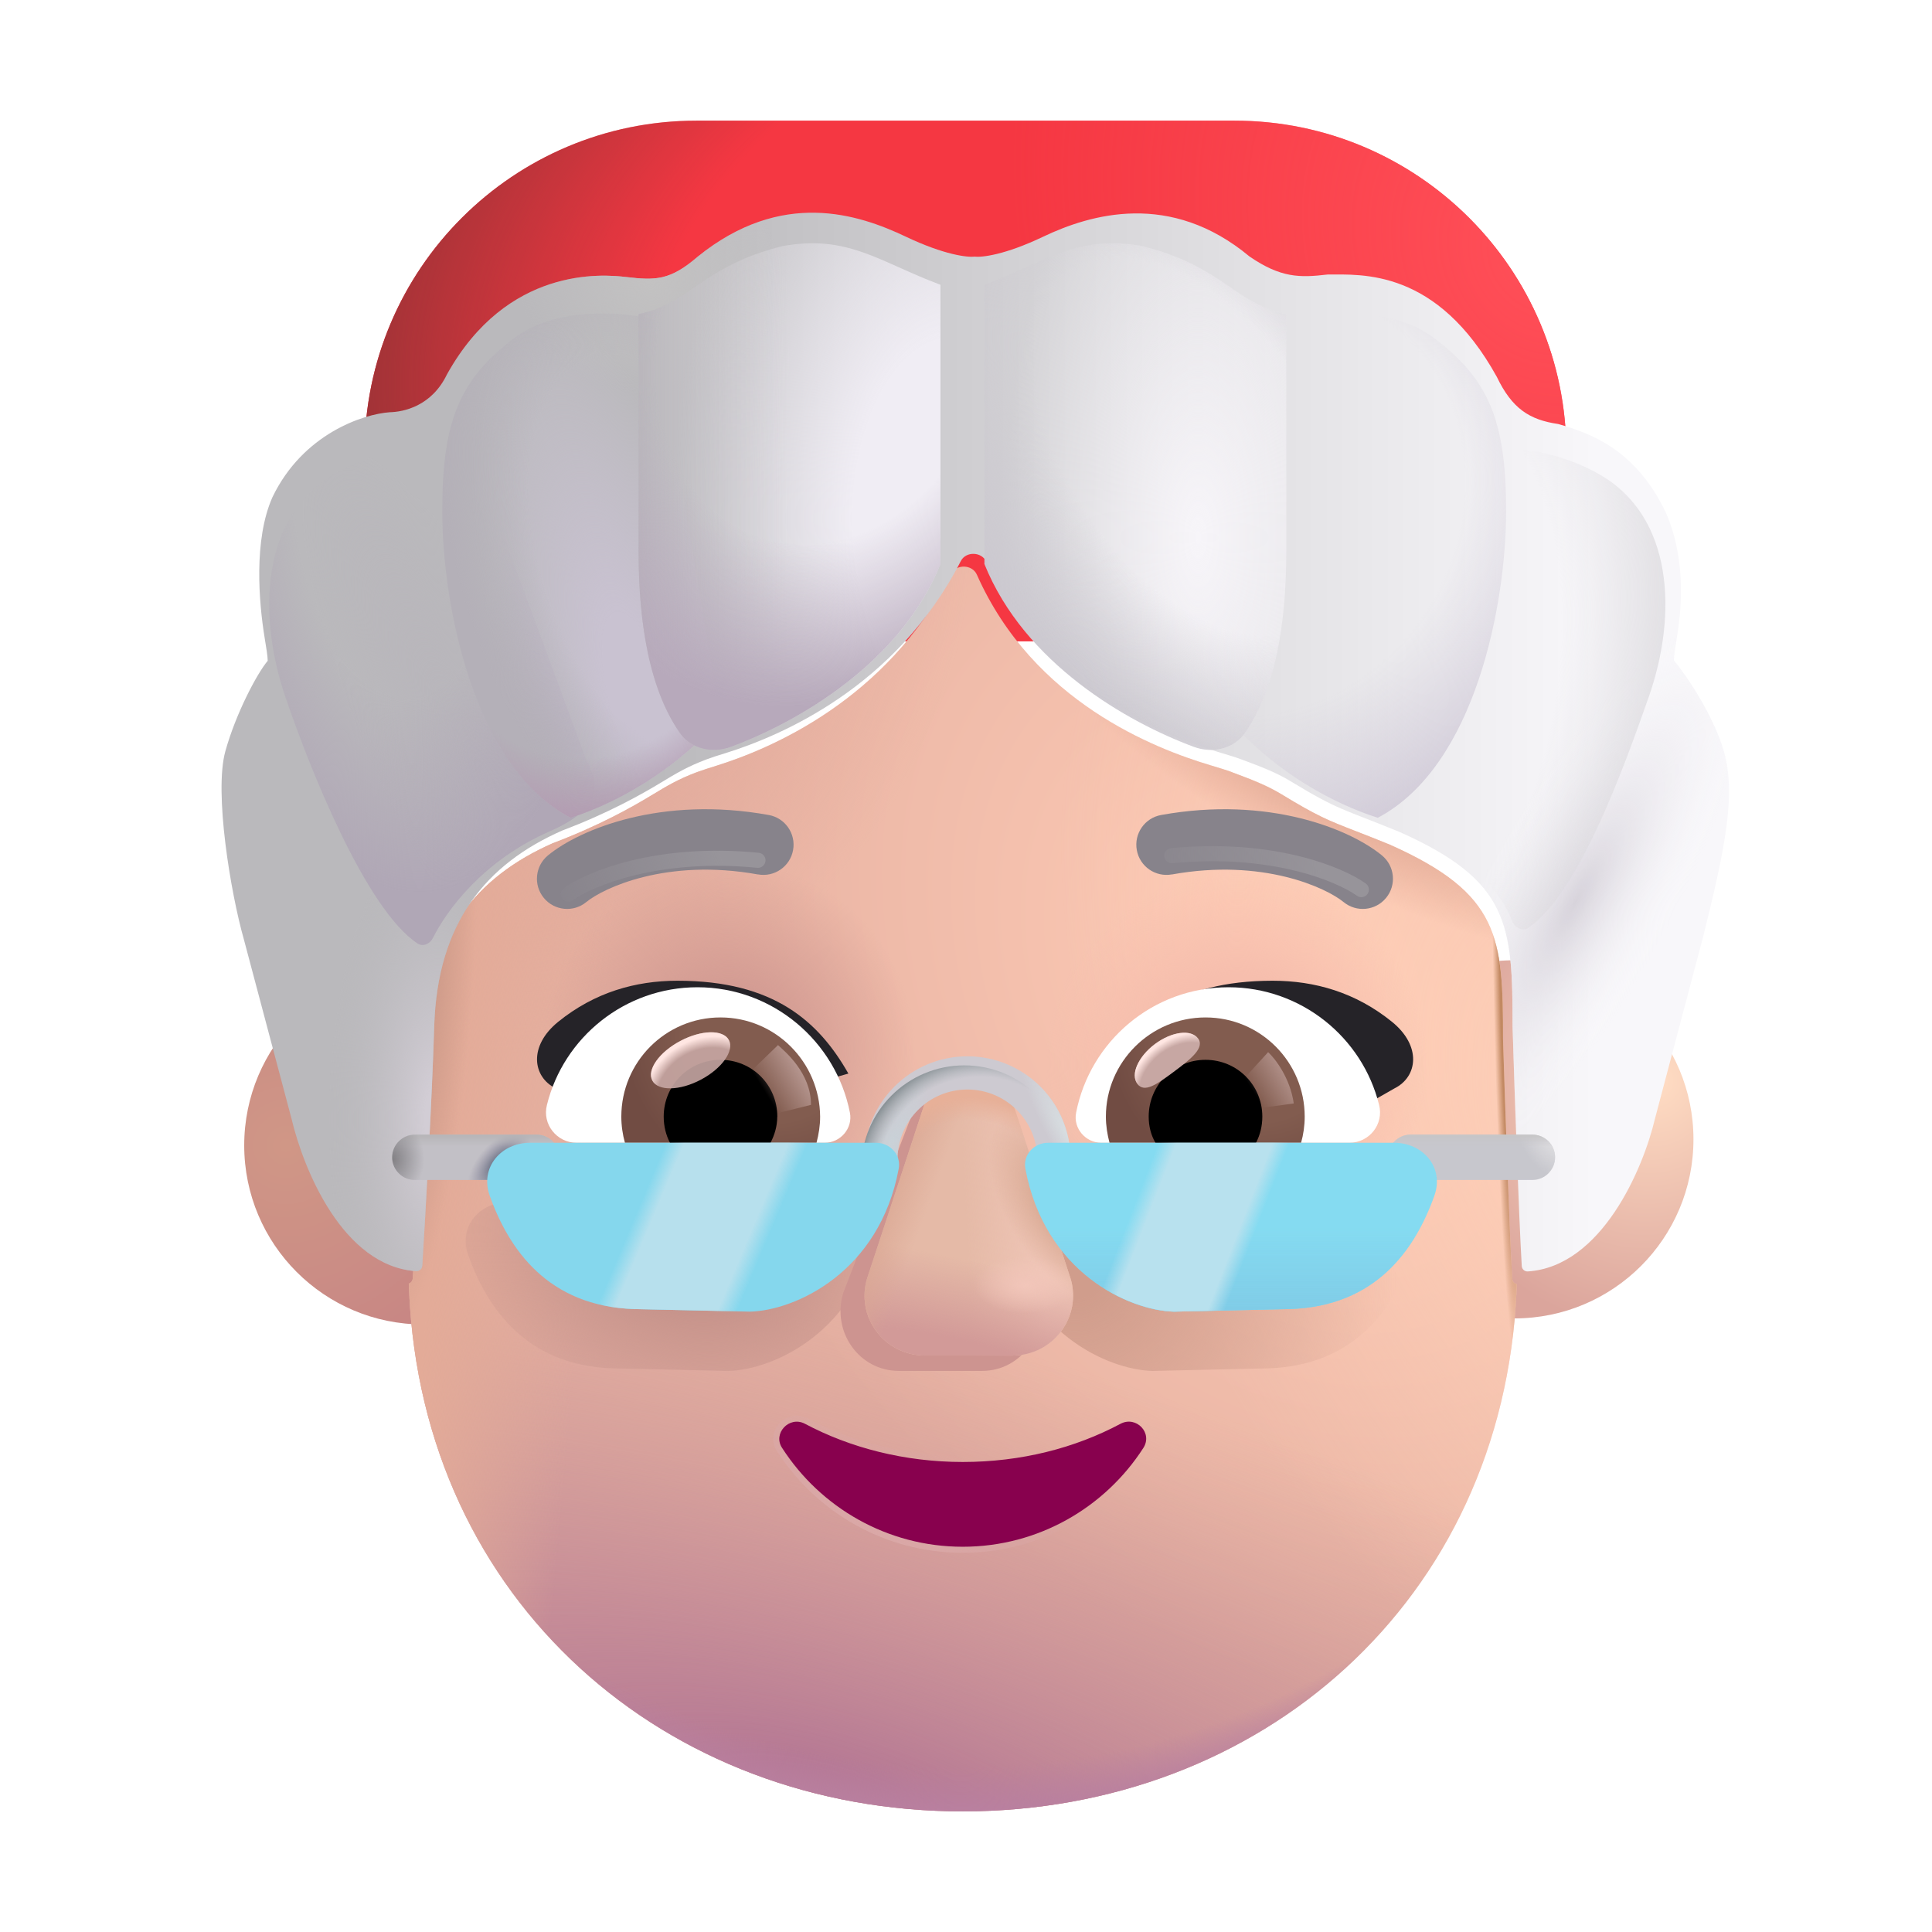 <svg fill="none" height="32" viewBox="0 0 32 32" width="32" xmlns="http://www.w3.org/2000/svg" xmlns:xlink="http://www.w3.org/1999/xlink"><filter id="a" color-interpolation-filters="sRGB" filterUnits="userSpaceOnUse" height="6.033" width="6.033" x="22.017" y="15.904"><feFlood flood-opacity="0" result="BackgroundImageFix"/><feBlend in="SourceGraphic" in2="BackgroundImageFix" mode="normal" result="shape"/><feColorMatrix in="SourceAlpha" result="hardAlpha" type="matrix" values="0 0 0 0 0 0 0 0 0 0 0 0 0 0 0 0 0 0 127 0"/><feOffset dx=".1" dy="-.1"/><feGaussianBlur stdDeviation=".15"/><feComposite in2="hardAlpha" k2="-1" k3="1" operator="arithmetic"/><feColorMatrix type="matrix" values="0 0 0 0 0.808 0 0 0 0 0.612 0 0 0 0 0.612 0 0 0 1 0"/><feBlend in2="shape" mode="normal" result="effect1_innerShadow_3987_24208"/></filter><filter id="b" color-interpolation-filters="sRGB" filterUnits="userSpaceOnUse" height="5.933" width="6.033" x="3.945" y="16.004"><feFlood flood-opacity="0" result="BackgroundImageFix"/><feBlend in="SourceGraphic" in2="BackgroundImageFix" mode="normal" result="shape"/><feColorMatrix in="SourceAlpha" result="hardAlpha" type="matrix" values="0 0 0 0 0 0 0 0 0 0 0 0 0 0 0 0 0 0 127 0"/><feOffset dx=".1"/><feGaussianBlur stdDeviation=".15"/><feComposite in2="hardAlpha" k2="-1" k3="1" operator="arithmetic"/><feColorMatrix type="matrix" values="0 0 0 0 0.925 0 0 0 0 0.702 0 0 0 0 0.604 0 0 0 1 0"/><feBlend in2="shape" mode="normal" result="effect1_innerShadow_3987_24208"/></filter><filter id="c" color-interpolation-filters="sRGB" filterUnits="userSpaceOnUse" height="4.297" width="8.322" x="15.869" y="19.16"><feFlood flood-opacity="0" result="BackgroundImageFix"/><feBlend in="SourceGraphic" in2="BackgroundImageFix" mode="normal" result="shape"/><feGaussianBlur result="effect1_foregroundBlur_3987_24208" stdDeviation=".375"/></filter><filter id="d" color-interpolation-filters="sRGB" filterUnits="userSpaceOnUse" height="4.297" width="8.322" x="6.962" y="19.16"><feFlood flood-opacity="0" result="BackgroundImageFix"/><feBlend in="SourceGraphic" in2="BackgroundImageFix" mode="normal" result="shape"/><feGaussianBlur result="effect1_foregroundBlur_3987_24208" stdDeviation=".375"/></filter><filter id="e" color-interpolation-filters="sRGB" filterUnits="userSpaceOnUse" height="5.936" width="4.312" x="13.421" y="17.27"><feFlood flood-opacity="0" result="BackgroundImageFix"/><feBlend in="SourceGraphic" in2="BackgroundImageFix" mode="normal" result="shape"/><feGaussianBlur result="effect1_foregroundBlur_3987_24208" stdDeviation=".25"/></filter><filter id="f" color-interpolation-filters="sRGB" filterUnits="userSpaceOnUse" height="4.778" width="3.555" x="14.22" y="17.674"><feFlood flood-opacity="0" result="BackgroundImageFix"/><feBlend in="SourceGraphic" in2="BackgroundImageFix" mode="normal" result="shape"/><feColorMatrix in="SourceAlpha" result="hardAlpha" type="matrix" values="0 0 0 0 0 0 0 0 0 0 0 0 0 0 0 0 0 0 127 0"/><feOffset dx=".1"/><feGaussianBlur stdDeviation=".1"/><feComposite in2="hardAlpha" k2="-1" k3="1" operator="arithmetic"/><feColorMatrix type="matrix" values="0 0 0 0 0.824 0 0 0 0 0.627 0 0 0 0 0.569 0 0 0 1 0"/><feBlend in2="shape" mode="normal" result="effect1_innerShadow_3987_24208"/></filter><filter id="g" color-interpolation-filters="sRGB" filterUnits="userSpaceOnUse" height="2.472" width="6.478" x="12.708" y="23.346"><feFlood flood-opacity="0" result="BackgroundImageFix"/><feBlend in="SourceGraphic" in2="BackgroundImageFix" mode="normal" result="shape"/><feGaussianBlur result="effect1_foregroundBlur_3987_24208" stdDeviation=".05"/></filter><filter id="h" color-interpolation-filters="sRGB" filterUnits="userSpaceOnUse" height="2.366" width="5.356" x="18.049" y="16.244"><feFlood flood-opacity="0" result="BackgroundImageFix"/><feBlend in="SourceGraphic" in2="BackgroundImageFix" mode="normal" result="shape"/><feColorMatrix in="SourceAlpha" result="hardAlpha" type="matrix" values="0 0 0 0 0 0 0 0 0 0 0 0 0 0 0 0 0 0 127 0"/><feOffset dx=".2"/><feGaussianBlur stdDeviation=".125"/><feComposite in2="hardAlpha" k2="-1" k3="1" operator="arithmetic"/><feColorMatrix type="matrix" values="0 0 0 0 0.09 0 0 0 0 0.059 0 0 0 0 0.118 0 0 0 1 0"/><feBlend in2="shape" mode="normal" result="effect1_innerShadow_3987_24208"/></filter><filter id="i" color-interpolation-filters="sRGB" filterUnits="userSpaceOnUse" height="2.366" width="5.356" x="8.696" y="16.244"><feFlood flood-opacity="0" result="BackgroundImageFix"/><feBlend in="SourceGraphic" in2="BackgroundImageFix" mode="normal" result="shape"/><feColorMatrix in="SourceAlpha" result="hardAlpha" type="matrix" values="0 0 0 0 0 0 0 0 0 0 0 0 0 0 0 0 0 0 127 0"/><feOffset dx=".2"/><feGaussianBlur stdDeviation=".125"/><feComposite in2="hardAlpha" k2="-1" k3="1" operator="arithmetic"/><feColorMatrix type="matrix" values="0 0 0 0 0.09 0 0 0 0 0.059 0 0 0 0 0.118 0 0 0 1 0"/><feBlend in2="shape" mode="normal" result="effect1_innerShadow_3987_24208"/></filter><filter id="j" color-interpolation-filters="sRGB" filterUnits="userSpaceOnUse" height="1.112" width="1.278" x="18.696" y="17.006"><feFlood flood-opacity="0" result="BackgroundImageFix"/><feBlend in="SourceGraphic" in2="BackgroundImageFix" mode="normal" result="shape"/><feGaussianBlur result="effect1_foregroundBlur_3987_24208" stdDeviation=".05"/></filter><filter id="k" color-interpolation-filters="sRGB" filterUnits="userSpaceOnUse" height="1.343" width="1.303" x="20.326" y="17.227"><feFlood flood-opacity="0" result="BackgroundImageFix"/><feBlend in="SourceGraphic" in2="BackgroundImageFix" mode="normal" result="shape"/><feGaussianBlur result="effect1_foregroundBlur_3987_24208" stdDeviation=".1"/></filter><filter id="l" color-interpolation-filters="sRGB" filterUnits="userSpaceOnUse" height="1.576" width="1.477" x="12.155" y="17.11"><feFlood flood-opacity="0" result="BackgroundImageFix"/><feBlend in="SourceGraphic" in2="BackgroundImageFix" mode="normal" result="shape"/><feGaussianBlur result="effect1_foregroundBlur_3987_24208" stdDeviation=".1"/></filter><filter id="m" color-interpolation-filters="sRGB" filterUnits="userSpaceOnUse" height="1.128" width="1.511" x="10.681" y="16.99"><feFlood flood-opacity="0" result="BackgroundImageFix"/><feBlend in="SourceGraphic" in2="BackgroundImageFix" mode="normal" result="shape"/><feGaussianBlur result="effect1_foregroundBlur_3987_24208" stdDeviation=".05"/></filter><filter id="n" color-interpolation-filters="sRGB" filterUnits="userSpaceOnUse" height="17.787" width="25.121" x="3.515" y="3.521"><feFlood flood-opacity="0" result="BackgroundImageFix"/><feBlend in="SourceGraphic" in2="BackgroundImageFix" mode="normal" result="shape"/><feColorMatrix in="SourceAlpha" result="hardAlpha" type="matrix" values="0 0 0 0 0 0 0 0 0 0 0 0 0 0 0 0 0 0 127 0"/><feOffset dx=".15" dy="-.25"/><feGaussianBlur stdDeviation=".5"/><feComposite in2="hardAlpha" k2="-1" k3="1" operator="arithmetic"/><feColorMatrix type="matrix" values="0 0 0 0 0.659 0 0 0 0 0.616 0 0 0 0 0.675 0 0 0 1 0"/><feBlend in2="shape" mode="normal" result="effect1_innerShadow_3987_24208"/></filter><filter id="o" color-interpolation-filters="sRGB" filterUnits="userSpaceOnUse" height="1.951" width="4.251" x="8.893" y="13.454"><feFlood flood-opacity="0" result="BackgroundImageFix"/><feBlend in="SourceGraphic" in2="BackgroundImageFix" mode="normal" result="shape"/><feColorMatrix in="SourceAlpha" result="hardAlpha" type="matrix" values="0 0 0 0 0 0 0 0 0 0 0 0 0 0 0 0 0 0 127 0"/><feOffset dy="-.3"/><feGaussianBlur stdDeviation=".2"/><feComposite in2="hardAlpha" k2="-1" k3="1" operator="arithmetic"/><feColorMatrix type="matrix" values="0 0 0 0 0.482 0 0 0 0 0.416 0 0 0 0 0.557 0 0 0 1 0"/><feBlend in2="shape" mode="normal" result="effect1_innerShadow_3987_24208"/><feColorMatrix in="SourceAlpha" result="hardAlpha" type="matrix" values="0 0 0 0 0 0 0 0 0 0 0 0 0 0 0 0 0 0 127 0"/><feOffset dy="-.05"/><feGaussianBlur stdDeviation=".125"/><feComposite in2="hardAlpha" k2="-1" k3="1" operator="arithmetic"/><feColorMatrix type="matrix" values="0 0 0 0 0.416 0 0 0 0 0.325 0 0 0 0 0.463 0 0 0 1 0"/><feBlend in2="effect1_innerShadow_3987_24208" mode="normal" result="effect2_innerShadow_3987_24208"/></filter><filter id="p" color-interpolation-filters="sRGB" filterUnits="userSpaceOnUse" height="1.951" width="4.251" x="18.821" y="13.454"><feFlood flood-opacity="0" result="BackgroundImageFix"/><feBlend in="SourceGraphic" in2="BackgroundImageFix" mode="normal" result="shape"/><feColorMatrix in="SourceAlpha" result="hardAlpha" type="matrix" values="0 0 0 0 0 0 0 0 0 0 0 0 0 0 0 0 0 0 127 0"/><feOffset dy="-.3"/><feGaussianBlur stdDeviation=".2"/><feComposite in2="hardAlpha" k2="-1" k3="1" operator="arithmetic"/><feColorMatrix type="matrix" values="0 0 0 0 0.482 0 0 0 0 0.416 0 0 0 0 0.557 0 0 0 1 0"/><feBlend in2="shape" mode="normal" result="effect1_innerShadow_3987_24208"/><feColorMatrix in="SourceAlpha" result="hardAlpha" type="matrix" values="0 0 0 0 0 0 0 0 0 0 0 0 0 0 0 0 0 0 127 0"/><feOffset dy="-.05"/><feGaussianBlur stdDeviation=".125"/><feComposite in2="hardAlpha" k2="-1" k3="1" operator="arithmetic"/><feColorMatrix type="matrix" values="0 0 0 0 0.416 0 0 0 0 0.325 0 0 0 0 0.463 0 0 0 1 0"/><feBlend in2="effect1_innerShadow_3987_24208" mode="normal" result="effect2_innerShadow_3987_24208"/></filter><filter id="q" color-interpolation-filters="sRGB" filterUnits="userSpaceOnUse" height=".9" width="2.77" x="6.495" y="18.794"><feFlood flood-opacity="0" result="BackgroundImageFix"/><feBlend in="SourceGraphic" in2="BackgroundImageFix" mode="normal" result="shape"/><feColorMatrix in="SourceAlpha" result="hardAlpha" type="matrix" values="0 0 0 0 0 0 0 0 0 0 0 0 0 0 0 0 0 0 127 0"/><feOffset dy="-.15"/><feGaussianBlur stdDeviation=".225"/><feComposite in2="hardAlpha" k2="-1" k3="1" operator="arithmetic"/><feColorMatrix type="matrix" values="0 0 0 0 0.467 0 0 0 0 0.392 0 0 0 0 0.541 0 0 0 1 0"/><feBlend in2="shape" mode="normal" result="effect1_innerShadow_3987_24208"/></filter><filter id="r" color-interpolation-filters="sRGB" filterUnits="userSpaceOnUse" height=".9" width="2.97" x="22.788" y="18.794"><feFlood flood-opacity="0" result="BackgroundImageFix"/><feBlend in="SourceGraphic" in2="BackgroundImageFix" mode="normal" result="shape"/><feColorMatrix in="SourceAlpha" result="hardAlpha" type="matrix" values="0 0 0 0 0 0 0 0 0 0 0 0 0 0 0 0 0 0 127 0"/><feOffset dx=".2" dy="-.15"/><feGaussianBlur stdDeviation=".2"/><feComposite in2="hardAlpha" k2="-1" k3="1" operator="arithmetic"/><feColorMatrix type="matrix" values="0 0 0 0 0.49 0 0 0 0 0.435 0 0 0 0 0.573 0 0 0 1 0"/><feBlend in2="shape" mode="normal" result="effect1_innerShadow_3987_24208"/></filter><filter id="s" color-interpolation-filters="sRGB" filterUnits="userSpaceOnUse" height="1.925" width="3.466" x="14.265" y="17.496"><feFlood flood-opacity="0" result="BackgroundImageFix"/><feBlend in="SourceGraphic" in2="BackgroundImageFix" mode="normal" result="shape"/><feColorMatrix in="SourceAlpha" result="hardAlpha" type="matrix" values="0 0 0 0 0 0 0 0 0 0 0 0 0 0 0 0 0 0 127 0"/><feOffset dx=".05" dy="-.15"/><feGaussianBlur stdDeviation=".125"/><feComposite in2="hardAlpha" k2="-1" k3="1" operator="arithmetic"/><feColorMatrix type="matrix" values="0 0 0 0 0.439 0 0 0 0 0.447 0 0 0 0 0.478 0 0 0 1 0"/><feBlend in2="shape" mode="normal" result="effect1_innerShadow_3987_24208"/></filter><filter id="t" color-interpolation-filters="sRGB" filterUnits="userSpaceOnUse" height="2.837" width="6.862" x="16.957" y="18.908"><feFlood flood-opacity="0" result="BackgroundImageFix"/><feBlend in="SourceGraphic" in2="BackgroundImageFix" mode="normal" result="shape"/><feColorMatrix in="SourceAlpha" result="hardAlpha" type="matrix" values="0 0 0 0 0 0 0 0 0 0 0 0 0 0 0 0 0 0 127 0"/><feOffset dx=".02" dy="-.02"/><feGaussianBlur stdDeviation=".01"/><feComposite in2="hardAlpha" k2="-1" k3="1" operator="arithmetic"/><feColorMatrix type="matrix" values="0 0 0 0 0.6 0 0 0 0 0.776 0 0 0 0 0.992 0 0 0 1 0"/><feBlend in2="shape" mode="normal" result="effect1_innerShadow_3987_24208"/><feColorMatrix in="SourceAlpha" result="hardAlpha" type="matrix" values="0 0 0 0 0 0 0 0 0 0 0 0 0 0 0 0 0 0 127 0"/><feOffset dx="-.02" dy=".02"/><feGaussianBlur stdDeviation=".01"/><feComposite in2="hardAlpha" k2="-1" k3="1" operator="arithmetic"/><feColorMatrix type="matrix" values="0 0 0 0 0.655 0 0 0 0 0.937 0 0 0 0 1 0 0 0 1 0"/><feBlend in2="effect1_innerShadow_3987_24208" mode="normal" result="effect2_innerShadow_3987_24208"/></filter><filter id="u" color-interpolation-filters="sRGB" filterUnits="userSpaceOnUse" height="2.837" width="6.862" x="8.05" y="18.908"><feFlood flood-opacity="0" result="BackgroundImageFix"/><feBlend in="SourceGraphic" in2="BackgroundImageFix" mode="normal" result="shape"/><feColorMatrix in="SourceAlpha" result="hardAlpha" type="matrix" values="0 0 0 0 0 0 0 0 0 0 0 0 0 0 0 0 0 0 127 0"/><feOffset dx=".02" dy="-.02"/><feGaussianBlur stdDeviation=".01"/><feComposite in2="hardAlpha" k2="-1" k3="1" operator="arithmetic"/><feColorMatrix type="matrix" values="0 0 0 0 0.6 0 0 0 0 0.776 0 0 0 0 0.992 0 0 0 1 0"/><feBlend in2="shape" mode="normal" result="effect1_innerShadow_3987_24208"/><feColorMatrix in="SourceAlpha" result="hardAlpha" type="matrix" values="0 0 0 0 0 0 0 0 0 0 0 0 0 0 0 0 0 0 127 0"/><feOffset dx="-.02" dy=".02"/><feGaussianBlur stdDeviation=".01"/><feComposite in2="hardAlpha" k2="-1" k3="1" operator="arithmetic"/><feColorMatrix type="matrix" values="0 0 0 0 0.655 0 0 0 0 0.937 0 0 0 0 1 0 0 0 1 0"/><feBlend in2="effect1_innerShadow_3987_24208" mode="normal" result="effect2_innerShadow_3987_24208"/></filter><filter id="v" color-interpolation-filters="sRGB" filterUnits="userSpaceOnUse" height="1.346" width="3.891" x="9.038" y="13.84"><feFlood flood-opacity="0" result="BackgroundImageFix"/><feBlend in="SourceGraphic" in2="BackgroundImageFix" mode="normal" result="shape"/><feGaussianBlur result="effect1_foregroundBlur_3987_24208" stdDeviation=".125"/></filter><filter id="w" color-interpolation-filters="sRGB" filterUnits="userSpaceOnUse" height="1.346" width="3.891" x="19.032" y="13.764"><feFlood flood-opacity="0" result="BackgroundImageFix"/><feBlend in="SourceGraphic" in2="BackgroundImageFix" mode="normal" result="shape"/><feGaussianBlur result="effect1_foregroundBlur_3987_24208" stdDeviation=".125"/></filter><filter id="x" color-interpolation-filters="sRGB" filterUnits="userSpaceOnUse" height="9.227" width="6.389" x="3.959" y="6.926"><feFlood flood-opacity="0" result="BackgroundImageFix"/><feBlend in="SourceGraphic" in2="BackgroundImageFix" mode="normal" result="shape"/><feGaussianBlur result="effect1_foregroundBlur_3987_24208" stdDeviation=".25"/></filter><filter id="y" color-interpolation-filters="sRGB" filterUnits="userSpaceOnUse" height="8.968" width="6.538" x="21.546" y="6.926"><feFlood flood-opacity="0" result="BackgroundImageFix"/><feBlend in="SourceGraphic" in2="BackgroundImageFix" mode="normal" result="shape"/><feGaussianBlur result="effect1_foregroundBlur_3987_24208" stdDeviation=".25"/></filter><filter id="z" color-interpolation-filters="sRGB" filterUnits="userSpaceOnUse" height="9.353" width="5.609" x="6.825" y="4.692"><feFlood flood-opacity="0" result="BackgroundImageFix"/><feBlend in="SourceGraphic" in2="BackgroundImageFix" mode="normal" result="shape"/><feGaussianBlur result="effect1_foregroundBlur_3987_24208" stdDeviation=".25"/></filter><filter id="A" color-interpolation-filters="sRGB" filterUnits="userSpaceOnUse" height="9.353" width="5.609" x="19.837" y="4.692"><feFlood flood-opacity="0" result="BackgroundImageFix"/><feBlend in="SourceGraphic" in2="BackgroundImageFix" mode="normal" result="shape"/><feGaussianBlur result="effect1_foregroundBlur_3987_24208" stdDeviation=".25"/></filter><filter id="B" color-interpolation-filters="sRGB" filterUnits="userSpaceOnUse" height="9.592" width="6.2" x="9.977" y="3.43"><feFlood flood-opacity="0" result="BackgroundImageFix"/><feBlend in="SourceGraphic" in2="BackgroundImageFix" mode="normal" result="shape"/><feGaussianBlur result="effect1_foregroundBlur_3987_24208" stdDeviation=".3"/></filter><filter id="C" color-interpolation-filters="sRGB" filterUnits="userSpaceOnUse" height="9.592" width="6.2" x="15.705" y="3.43"><feFlood flood-opacity="0" result="BackgroundImageFix"/><feBlend in="SourceGraphic" in2="BackgroundImageFix" mode="normal" result="shape"/><feGaussianBlur result="effect1_foregroundBlur_3987_24208" stdDeviation=".3"/></filter><radialGradient id="D" cx="0" cy="0" gradientTransform="matrix(-15.188 0 0 -10.125 21.381 6.311)" gradientUnits="userSpaceOnUse" r="1"><stop offset=".698" stop-color="#a33337" stop-opacity="0"/><stop offset="1" stop-color="#a33337"/></radialGradient><radialGradient id="E" cx="0" cy="0" gradientTransform="matrix(-6.687 4.688 -5.61 -8.003 25.475 4.248)" gradientUnits="userSpaceOnUse" r="1"><stop offset="0" stop-color="#ff4f58"/><stop offset="1" stop-color="#ff4f58" stop-opacity="0"/></radialGradient><radialGradient id="F" cx="0" cy="0" gradientTransform="matrix(-1.969 4.094 -3.595 -1.729 27.381 18.03)" gradientUnits="userSpaceOnUse" r="1"><stop offset="0" stop-color="#ffdcc3"/><stop offset=".905" stop-color="#dba59c"/></radialGradient><radialGradient id="G" cx="0" cy="0" gradientTransform="matrix(2.531 2.966 -2.966 2.531 4.631 18.971)" gradientUnits="userSpaceOnUse" r="1"><stop offset="0" stop-color="#d09786"/><stop offset="1" stop-color="#c78584"/></radialGradient><radialGradient id="H" cx="0" cy="0" gradientTransform="matrix(-12.049 7.18 -9.525 -15.983 21.283 16.273)" gradientUnits="userSpaceOnUse" r="1"><stop offset="0" stop-color="#ffccb6"/><stop offset=".693" stop-color="#e5b0a1"/></radialGradient><radialGradient id="I" cx="0" cy="0" gradientTransform="matrix(-6.75 4.566 -7.787 -11.512 27.875 19.694)" gradientUnits="userSpaceOnUse" r="1"><stop offset="0" stop-color="#ffd1b9"/><stop offset="1" stop-color="#ffd1b9" stop-opacity="0"/></radialGradient><radialGradient id="J" cx="0" cy="0" gradientTransform="matrix(-4.414 5.738 -4.312 -3.316 9.906 10.844)" gradientUnits="userSpaceOnUse" r="1"><stop offset=".205" stop-color="#e2ab9c"/><stop offset="1" stop-color="#e2ab9c" stop-opacity="0"/></radialGradient><radialGradient id="K" cx="0" cy="0" gradientTransform="matrix(2.205 -7.809 23.99 6.773 13.742 29.911)" gradientUnits="userSpaceOnUse" r="1"><stop offset=".073" stop-color="#b57894"/><stop offset="1" stop-color="#cb9693" stop-opacity="0"/></radialGradient><radialGradient id="L" cx="0" cy="0" gradientTransform="matrix(0 12.593 -12.993 0 15.93 17.52)" gradientUnits="userSpaceOnUse" r="1"><stop offset=".937" stop-color="#b980a0" stop-opacity="0"/><stop offset="1" stop-color="#b980a0"/></radialGradient><linearGradient id="M" gradientUnits="userSpaceOnUse" x1="6.562" x2="9.75" y1="19.694" y2="19.978"><stop offset=".21" stop-color="#e3ab98"/><stop offset="1" stop-color="#e3ab98" stop-opacity="0"/></linearGradient><radialGradient id="N" cx="0" cy="0" gradientTransform="matrix(-1.084 -2.915 2.892 -1.075 12.075 17.373)" gradientUnits="userSpaceOnUse" r="1"><stop offset=".257" stop-color="#d19991"/><stop offset="1" stop-color="#d19991" stop-opacity="0"/></radialGradient><radialGradient id="O" cx="0" cy="0" gradientTransform="matrix(.131 6.225 -.258 .005 24.992 16.348)" gradientUnits="userSpaceOnUse" r="1"><stop offset=".571" stop-color="#c28962"/><stop offset="1" stop-color="#c28962" stop-opacity="0"/></radialGradient><radialGradient id="P" cx="0" cy="0" gradientTransform="matrix(1.281 -2.906 2.905 1.281 20.492 17.613)" gradientUnits="userSpaceOnUse" r="1"><stop offset=".463" stop-color="#f6bead"/><stop offset="1" stop-color="#f6bead" stop-opacity="0"/></radialGradient><radialGradient id="Q" cx="0" cy="0" gradientTransform="matrix(-.196 8.043 -1.593 -.039 6.321 14.613)" gradientUnits="userSpaceOnUse" r="1"><stop offset=".442" stop-color="#c59483"/><stop offset="1" stop-color="#c59483" stop-opacity="0"/></radialGradient><radialGradient id="R" cx="0" cy="0" gradientTransform="matrix(5.524 3.395 -1.145 1.862 21.812 11.906)" gradientUnits="userSpaceOnUse" r="1"><stop offset=".353" stop-color="#dca28e"/><stop offset="1" stop-color="#dca28e" stop-opacity="0"/></radialGradient><radialGradient id="S" cx="0" cy="0" gradientTransform="matrix(5.187 1.281 -1.213 4.91 17.788 21.092)" gradientUnits="userSpaceOnUse" r="1"><stop offset=".085" stop-color="#d09d8c"/><stop offset="1" stop-color="#d09d8c" stop-opacity="0"/></radialGradient><radialGradient id="T" cx="0" cy="0" gradientTransform="matrix(-.594 3.031 -4.485 -.878 11.381 20.717)" gradientUnits="userSpaceOnUse" r="1"><stop offset=".274" stop-color="#c5928a"/><stop offset="1" stop-color="#c5928a" stop-opacity="0"/></radialGradient><linearGradient id="U" gradientUnits="userSpaceOnUse" x1="17.675" x2="15.947" y1="21" y2="21.093"><stop offset=".282" stop-color="#efc5b6"/><stop offset="1" stop-color="#efc5b6" stop-opacity="0"/></linearGradient><radialGradient id="V" cx="0" cy="0" gradientTransform="matrix(.333 -1.587 8.929 1.871 15.615 22.452)" gradientUnits="userSpaceOnUse" r="1"><stop offset=".181" stop-color="#d29a98"/><stop offset="1" stop-color="#d29a98" stop-opacity="0"/></radialGradient><radialGradient id="W" cx="0" cy="0" gradientTransform="matrix(.961 1.539 -.797 .498 17.52 19.992)" gradientUnits="userSpaceOnUse" r="1"><stop offset=".339" stop-color="#d9aa94"/><stop offset="1" stop-color="#d9aa94" stop-opacity="0"/></radialGradient><radialGradient id="X" cx="0" cy="0" gradientTransform="matrix(-.859 0 0 -.474 16.888 21.281)" gradientUnits="userSpaceOnUse" r="1"><stop offset="0" stop-color="#f2c6ba"/><stop offset="1" stop-color="#f2c6ba" stop-opacity="0"/></radialGradient><linearGradient id="Y" gradientUnits="userSpaceOnUse" x1="14.35" x2="15.144" y1="20.063" y2="20.35"><stop offset="0" stop-color="#daa793"/><stop offset="1" stop-color="#daa793" stop-opacity="0"/></linearGradient><radialGradient id="Z" cx="0" cy="0" gradientTransform="matrix(0 -2.672 2.092 0 15.947 20.843)" gradientUnits="userSpaceOnUse" r="1"><stop offset=".856" stop-color="#e7b098" stop-opacity="0"/><stop offset="1" stop-color="#e7b098"/></radialGradient><linearGradient id="aa" gradientUnits="userSpaceOnUse" x1="14.605" x2="15.438" y1="25.495" y2="23.891"><stop offset="0" stop-color="#daa8a7"/><stop offset="1" stop-color="#daa8a7" stop-opacity="0"/></linearGradient><linearGradient id="ab"><stop offset=".557" stop-color="#825c4f"/><stop offset="1" stop-color="#714c43"/></linearGradient><radialGradient id="ac" cx="0" cy="0" gradientTransform="matrix(-1.234 1.984 -2.089 -1.299 20.789 17.265)" gradientUnits="userSpaceOnUse" r="1" xlink:href="#ab"/><linearGradient id="ad"><stop offset=".766" stop-color="#ffe6e2" stop-opacity="0"/><stop offset=".966" stop-color="#ffe6e2"/></linearGradient><radialGradient id="ae" cx="0" cy="0" gradientTransform="matrix(-.426 -.549 .756 -.587 19.542 17.885)" gradientUnits="userSpaceOnUse" r="1" xlink:href="#ad"/><linearGradient id="af"><stop offset="0" stop-color="#b4948d"/><stop offset="1" stop-color="#b4948d" stop-opacity="0"/></linearGradient><linearGradient id="ag" gradientUnits="userSpaceOnUse" x1="21.394" x2="20.817" xlink:href="#af" y1="17.829" y2="18.184"/><radialGradient id="ah" cx="0" cy="0" gradientTransform="matrix(-1.234 1.984 -2.089 -1.3 12.763 17.265)" gradientUnits="userSpaceOnUse" r="1" xlink:href="#ab"/><linearGradient id="ai" gradientUnits="userSpaceOnUse" x1="13.305" x2="12.728" xlink:href="#af" y1="17.829" y2="18.184"/><radialGradient id="aj" cx="0" cy="0" gradientTransform="matrix(-.014 -.909 1.092 -.017 11.409 18.133)" gradientUnits="userSpaceOnUse" r="1" xlink:href="#ad"/><linearGradient id="ak" gradientUnits="userSpaceOnUse" x1="26.288" x2="10.475" y1="14.686" y2="14.686"><stop offset="0" stop-color="#f8f7fa"/><stop offset="1" stop-color="#bab9bc"/></linearGradient><radialGradient id="al" cx="0" cy="0" gradientTransform="matrix(-.108 1.91 -2.19 -.123 10.615 4.865)" gradientUnits="userSpaceOnUse" r="1"><stop offset="0" stop-color="#c3c2c2"/><stop offset="1" stop-color="#c3c2c2" stop-opacity="0"/></radialGradient><radialGradient id="am" cx="0" cy="0" gradientTransform="matrix(-2.233 0 0 -5.957 7.091 18.799)" gradientUnits="userSpaceOnUse" r="1"><stop offset=".094" stop-color="#d2cdd5"/><stop offset=".808" stop-color="#bbb9bd" stop-opacity="0"/></radialGradient><radialGradient id="an" cx="0" cy="0" gradientTransform="matrix(-2.594 4.688 -1.36 -.753 25.944 15.186)" gradientUnits="userSpaceOnUse" r="1"><stop offset="0" stop-color="#d7d3db"/><stop offset="1" stop-color="#faf9fc" stop-opacity="0"/></radialGradient><radialGradient id="ao" cx="0" cy="0" gradientTransform="matrix(-.453 .508 -.262 -.234 8.272 19.428)" gradientUnits="userSpaceOnUse" r="1"><stop offset=".231" stop-color="#6f7587"/><stop offset="1" stop-color="#8d889f" stop-opacity="0"/></radialGradient><linearGradient id="ap" gradientUnits="userSpaceOnUse" x1="7.879" x2="7.879" y1="18.916" y2="19.139"><stop offset="0" stop-color="#b4b3b5"/><stop offset="1" stop-color="#b4b3b5" stop-opacity="0"/></linearGradient><radialGradient id="aq" cx="0" cy="0" gradientTransform="matrix(.534 0 0 .68 6.495 19.347)" gradientUnits="userSpaceOnUse" r="1"><stop offset="0" stop-color="#828084"/><stop offset="1" stop-color="#828084" stop-opacity="0"/></radialGradient><radialGradient id="ar" cx="0" cy="0" gradientTransform="matrix(-.495 .285 -.391 -.679 25.557 18.944)" gradientUnits="userSpaceOnUse" r="1"><stop offset="0" stop-color="#e4e3e5"/><stop offset="1" stop-color="#e4e3e5" stop-opacity="0"/></radialGradient><linearGradient id="as" gradientUnits="userSpaceOnUse" x1="24.172" x2="24.172" y1="18.944" y2="19.143"><stop offset="0" stop-color="#c6c5c6"/><stop offset="1" stop-color="#c7c6ca" stop-opacity="0"/></linearGradient><radialGradient id="at" cx="0" cy="0" gradientTransform="matrix(-.8 -1.453 .289 -.159 17.681 18.998)" gradientUnits="userSpaceOnUse" r="1"><stop offset="0" stop-color="#d8dfe2"/><stop offset="1" stop-color="#d8dfe2" stop-opacity="0"/></radialGradient><radialGradient id="au" cx="0" cy="0" gradientTransform="matrix(.578 -1.109 .298 .155 14.678 19.155)" gradientUnits="userSpaceOnUse" r="1"><stop offset="0" stop-color="#c9d2d8"/><stop offset="1" stop-color="#c9d2d8" stop-opacity="0"/></radialGradient><radialGradient id="av" cx="0" cy="0" gradientTransform="matrix(-1.96 -1.012 1.017 -1.969 16.225 19.545)" gradientUnits="userSpaceOnUse" r="1"><stop offset=".77" stop-color="#9ca7ab" stop-opacity="0"/><stop offset=".937" stop-color="#7a8488"/></radialGradient><linearGradient id="aw" gradientUnits="userSpaceOnUse" x1="21.35" x2="21.35" y1="21.725" y2="20.326"><stop offset=".006" stop-color="#80cce7"/><stop offset="1" stop-color="#80cce7" stop-opacity="0"/></linearGradient><linearGradient id="ax" gradientUnits="userSpaceOnUse" x1="18.795" x2="20.686" y1="19.936" y2="20.67"><stop offset="0" stop-color="#b8e1ee" stop-opacity="0"/><stop offset=".141" stop-color="#b8e1ee"/><stop offset=".868" stop-color="#b8e1ee"/><stop offset="1" stop-color="#b8e1ee" stop-opacity="0"/></linearGradient><linearGradient id="ay" gradientUnits="userSpaceOnUse" x1="12.655" x2="10.655" y1="20.662" y2="19.819"><stop offset="0" stop-color="#b7e0ed" stop-opacity="0"/><stop offset=".141" stop-color="#b7e0ed"/><stop offset=".868" stop-color="#b7e0ed"/><stop offset="1" stop-color="#b7e0ed" stop-opacity="0"/></linearGradient><linearGradient id="az"><stop offset=".166" stop-color="#97949a"/><stop offset="1" stop-color="#97949a" stop-opacity="0"/></linearGradient><linearGradient id="aA" gradientUnits="userSpaceOnUse" x1="12.553" x2="9.154" xlink:href="#az" y1="14.215" y2="15.118"/><linearGradient id="aB" gradientUnits="userSpaceOnUse" x1="22.548" x2="18.399" xlink:href="#az" y1="14.735" y2="14.437"/><radialGradient id="aC" cx="0" cy="0" gradientTransform="matrix(-2.636 -5.401 1.449 -.707 8.006 12.827)" gradientUnits="userSpaceOnUse" r="1"><stop offset="0" stop-color="#b8b5bb"/><stop offset="1" stop-color="#b8b5bb" stop-opacity="0"/></radialGradient><radialGradient id="aD" cx="0" cy="0" gradientTransform="matrix(.553 6.51 -3.322 .282 6.553 8.281)" gradientUnits="userSpaceOnUse" r="1"><stop offset=".505" stop-color="#b0a7b6" stop-opacity="0"/><stop offset="1" stop-color="#b0a7b6"/></radialGradient><radialGradient id="aE" cx="0" cy="0" gradientTransform="matrix(5.544 1.169 -2.002 9.495 22.681 11.454)" gradientUnits="userSpaceOnUse" r="1"><stop offset=".539" stop-color="#dbd9dd" stop-opacity="0"/><stop offset=".932" stop-color="#dbd9dd"/></radialGradient><radialGradient id="aF" cx="0" cy="0" gradientTransform="matrix(-1.934 -6.502 2.086 -.62 10.645 11.694)" gradientUnits="userSpaceOnUse" r="1"><stop offset=".233" stop-color="#c9c2d1"/><stop offset="1" stop-color="#c9c2d1" stop-opacity="0"/></radialGradient><radialGradient id="aG" cx="0" cy="0" gradientTransform="matrix(-3.093 .995 -1.781 -5.535 10.857 9.196)" gradientUnits="userSpaceOnUse" r="1"><stop offset=".587" stop-color="#b4b0b8" stop-opacity="0"/><stop offset="1" stop-color="#b4b0b8"/></radialGradient><radialGradient id="aH" cx="0" cy="0" gradientTransform="matrix(0 5.398 -3.907 0 9.629 8.147)" gradientUnits="userSpaceOnUse" r="1"><stop offset=".817" stop-color="#b39cb2" stop-opacity="0"/><stop offset="1" stop-color="#b39cb2"/></radialGradient><radialGradient id="aI" cx="0" cy="0" gradientTransform="matrix(4.656 2.937 -3.274 5.19 20.881 8.311)" gradientUnits="userSpaceOnUse" r="1"><stop offset=".594" stop-color="#d1cbd8" stop-opacity="0"/><stop offset="1" stop-color="#d1cbd8"/></radialGradient><radialGradient id="aJ" cx="0" cy="0" gradientTransform="matrix(0 -8.344 4.698 0 15.819 8.592)" gradientUnits="userSpaceOnUse" r="1"><stop offset=".357" stop-color="#f0edf4"/><stop offset="1" stop-color="#f0edf4" stop-opacity="0"/></radialGradient><linearGradient id="aK" gradientUnits="userSpaceOnUse" x1="10.288" x2="13.073" y1="8.31" y2="8.31"><stop offset="0" stop-color="#b6b4b8"/><stop offset="1" stop-color="#d9d6dc" stop-opacity="0"/></linearGradient><radialGradient id="aL" cx="0" cy="0" gradientTransform="matrix(-2.031 5.687 -4.705 -1.68 13.663 5.78)" gradientUnits="userSpaceOnUse" r="1"><stop offset=".544" stop-color="#b7a9bb" stop-opacity="0"/><stop offset="1" stop-color="#b7a9bb"/></radialGradient><radialGradient id="aM" cx="0" cy="0" gradientTransform="matrix(0 -7.781 3.219 0 19.847 8.905)" gradientUnits="userSpaceOnUse" r="1"><stop offset="0" stop-color="#f7f5f9"/><stop offset="1" stop-color="#f7f5f9" stop-opacity="0"/></radialGradient><radialGradient id="aN" cx="0" cy="0" gradientTransform="matrix(-3.25 2.25 -3.867 -5.585 19.756 7.405)" gradientUnits="userSpaceOnUse" r="1"><stop offset=".521" stop-color="#ccc9d0" stop-opacity="0"/><stop offset="1" stop-color="#ccc9d0"/></radialGradient><path d="m6.038 7.498c0-3.038 2.462-5.5 5.5-5.5h8.906c3.038 0 5.5 2.462 5.5 5.5v3.125h-19.906z" fill="#f53742"/><path d="m6.038 7.498c0-3.038 2.462-5.5 5.5-5.5h8.906c3.038 0 5.5 2.462 5.5 5.5v3.125h-19.906z" fill="url(#D)"/><path d="m6.038 7.498c0-3.038 2.462-5.5 5.5-5.5h8.906c3.038 0 5.5 2.462 5.5 5.5v3.125h-19.906z" fill="url(#E)"/><g filter="url(#a)"><path d="m24.983 21.937c1.638 0 2.966-1.328 2.966-2.966 0-1.638-1.328-2.966-2.966-2.966s-2.966 1.328-2.966 2.966c0 1.638 1.328 2.966 2.966 2.966z" fill="url(#F)"/></g><g filter="url(#b)"><path d="m6.911 21.937c1.638 0 2.966-1.328 2.966-2.966 0-1.638-1.328-2.966-2.966-2.966-1.638 0-2.966 1.328-2.966 2.966 0 1.638 1.328 2.966 2.966 2.966z" fill="url(#G)"/></g><path d="m6.771 21.263.004.117c.227 5.158 4.255 8.622 9.172 8.622s8.945-3.464 9.172-8.622l.004-.111c-.042-.008-.073-.044-.076-.089-.047-.811-.115-2.756-.152-3.969 0-1.688-.05-2.406-1.871-3.219-.237-.097-.418-.168-.569-.226-.462-.18-.633-.247-1.236-.614-.242-.147-.495-.242-.804-.358l-.015-.006c-.092-.035-.213-.071-.356-.114-.907-.272-2.929-1.046-3.864-3.156-.075-.17-.339-.18-.424-.014-1.077 2.102-3.006 2.902-3.887 3.178-.126.04-.234.073-.32.105-.317.118-.509.235-.757.385-.318.193-.871.506-1.637.795-1.258.555-2.069 1.523-2.121 3.242-.036 1.213-.147 3.155-.198 3.966-.003.042-.031.076-.069.087z" fill="url(#H)"/><path d="m6.771 21.263.004.117c.227 5.158 4.255 8.622 9.172 8.622s8.945-3.464 9.172-8.622l.004-.111c-.042-.008-.073-.044-.076-.089-.047-.811-.115-2.756-.152-3.969 0-1.688-.05-2.406-1.871-3.219-.237-.097-.418-.168-.569-.226-.462-.18-.633-.247-1.236-.614-.242-.147-.495-.242-.804-.358l-.015-.006c-.092-.035-.213-.071-.356-.114-.907-.272-2.929-1.046-3.864-3.156-.075-.17-.339-.18-.424-.014-1.077 2.102-3.006 2.902-3.887 3.178-.126.04-.234.073-.32.105-.317.118-.509.235-.757.385-.318.193-.871.506-1.637.795-1.258.555-2.069 1.523-2.121 3.242-.036 1.213-.147 3.155-.198 3.966-.003.042-.031.076-.069.087z" fill="url(#I)"/><path d="m6.771 21.263.004.117c.227 5.158 4.255 8.622 9.172 8.622s8.945-3.464 9.172-8.622l.004-.111c-.042-.008-.073-.044-.076-.089-.047-.811-.115-2.756-.152-3.969 0-1.688-.05-2.406-1.871-3.219-.237-.097-.418-.168-.569-.226-.462-.18-.633-.247-1.236-.614-.242-.147-.495-.242-.804-.358l-.015-.006c-.092-.035-.213-.071-.356-.114-.907-.272-2.929-1.046-3.864-3.156-.075-.17-.339-.18-.424-.014-1.077 2.102-3.006 2.902-3.887 3.178-.126.04-.234.073-.32.105-.317.118-.509.235-.757.385-.318.193-.871.506-1.637.795-1.258.555-2.069 1.523-2.121 3.242-.036 1.213-.147 3.155-.198 3.966-.003.042-.031.076-.069.087z" fill="url(#J)"/><path d="m6.771 21.263.004.117c.227 5.158 4.255 8.622 9.172 8.622s8.945-3.464 9.172-8.622l.004-.111c-.042-.008-.073-.044-.076-.089-.047-.811-.115-2.756-.152-3.969 0-1.688-.05-2.406-1.871-3.219-.237-.097-.418-.168-.569-.226-.462-.18-.633-.247-1.236-.614-.242-.147-.495-.242-.804-.358l-.015-.006c-.092-.035-.213-.071-.356-.114-.907-.272-2.929-1.046-3.864-3.156-.075-.17-.339-.18-.424-.014-1.077 2.102-3.006 2.902-3.887 3.178-.126.04-.234.073-.32.105-.317.118-.509.235-.757.385-.318.193-.871.506-1.637.795-1.258.555-2.069 1.523-2.121 3.242-.036 1.213-.147 3.155-.198 3.966-.003.042-.031.076-.069.087z" fill="url(#K)"/><path d="m6.771 21.263.004.117c.227 5.158 4.255 8.622 9.172 8.622s8.945-3.464 9.172-8.622l.004-.111c-.042-.008-.073-.044-.076-.089-.047-.811-.115-2.756-.152-3.969 0-1.688-.05-2.406-1.871-3.219-.237-.097-.418-.168-.569-.226-.462-.18-.633-.247-1.236-.614-.242-.147-.495-.242-.804-.358l-.015-.006c-.092-.035-.213-.071-.356-.114-.907-.272-2.929-1.046-3.864-3.156-.075-.17-.339-.18-.424-.014-1.077 2.102-3.006 2.902-3.887 3.178-.126.04-.234.073-.32.105-.317.118-.509.235-.757.385-.318.193-.871.506-1.637.795-1.258.555-2.069 1.523-2.121 3.242-.036 1.213-.147 3.155-.198 3.966-.003.042-.031.076-.069.087z" fill="url(#L)"/><path d="m6.771 21.263.004.117c.227 5.158 4.255 8.622 9.172 8.622s8.945-3.464 9.172-8.622l.004-.111c-.042-.008-.073-.044-.076-.089-.047-.811-.115-2.756-.152-3.969 0-1.688-.05-2.406-1.871-3.219-.237-.097-.418-.168-.569-.226-.462-.18-.633-.247-1.236-.614-.242-.147-.495-.242-.804-.358l-.015-.006c-.092-.035-.213-.071-.356-.114-.907-.272-2.929-1.046-3.864-3.156-.075-.17-.339-.18-.424-.014-1.077 2.102-3.006 2.902-3.887 3.178-.126.04-.234.073-.32.105-.317.118-.509.235-.757.385-.318.193-.871.506-1.637.795-1.258.555-2.069 1.523-2.121 3.242-.036 1.213-.147 3.155-.198 3.966-.003.042-.031.076-.069.087z" fill="url(#M)"/><path d="m6.771 21.263.004.117c.227 5.158 4.255 8.622 9.172 8.622s8.945-3.464 9.172-8.622l.004-.111c-.042-.008-.073-.044-.076-.089-.047-.811-.115-2.756-.152-3.969 0-1.688-.05-2.406-1.871-3.219-.237-.097-.418-.168-.569-.226-.462-.18-.633-.247-1.236-.614-.242-.147-.495-.242-.804-.358l-.015-.006c-.092-.035-.213-.071-.356-.114-.907-.272-2.929-1.046-3.864-3.156-.075-.17-.339-.18-.424-.014-1.077 2.102-3.006 2.902-3.887 3.178-.126.04-.234.073-.32.105-.317.118-.509.235-.757.385-.318.193-.871.506-1.637.795-1.258.555-2.069 1.523-2.121 3.242-.036 1.213-.147 3.155-.198 3.966-.003.042-.031.076-.069.087z" fill="url(#N)"/><path d="m6.771 21.263.004.117c.227 5.158 4.255 8.622 9.172 8.622s8.945-3.464 9.172-8.622l.004-.111c-.042-.008-.073-.044-.076-.089-.047-.811-.115-2.756-.152-3.969 0-1.688-.05-2.406-1.871-3.219-.237-.097-.418-.168-.569-.226-.462-.18-.633-.247-1.236-.614-.242-.147-.495-.242-.804-.358l-.015-.006c-.092-.035-.213-.071-.356-.114-.907-.272-2.929-1.046-3.864-3.156-.075-.17-.339-.18-.424-.014-1.077 2.102-3.006 2.902-3.887 3.178-.126.04-.234.073-.32.105-.317.118-.509.235-.757.385-.318.193-.871.506-1.637.795-1.258.555-2.069 1.523-2.121 3.242-.036 1.213-.147 3.155-.198 3.966-.003.042-.031.076-.069.087z" fill="url(#O)"/><path d="m6.771 21.263.004.117c.227 5.158 4.255 8.622 9.172 8.622s8.945-3.464 9.172-8.622l.004-.111c-.042-.008-.073-.044-.076-.089-.047-.811-.115-2.756-.152-3.969 0-1.688-.05-2.406-1.871-3.219-.237-.097-.418-.168-.569-.226-.462-.18-.633-.247-1.236-.614-.242-.147-.495-.242-.804-.358l-.015-.006c-.092-.035-.213-.071-.356-.114-.907-.272-2.929-1.046-3.864-3.156-.075-.17-.339-.18-.424-.014-1.077 2.102-3.006 2.902-3.887 3.178-.126.04-.234.073-.32.105-.317.118-.509.235-.757.385-.318.193-.871.506-1.637.795-1.258.555-2.069 1.523-2.121 3.242-.036 1.213-.147 3.155-.198 3.966-.003.042-.031.076-.069.087z" fill="url(#P)"/><path d="m6.771 21.263.004.117c.227 5.158 4.255 8.622 9.172 8.622s8.945-3.464 9.172-8.622l.004-.111c-.042-.008-.073-.044-.076-.089-.047-.811-.115-2.756-.152-3.969 0-1.688-.05-2.406-1.871-3.219-.237-.097-.418-.168-.569-.226-.462-.18-.633-.247-1.236-.614-.242-.147-.495-.242-.804-.358l-.015-.006c-.092-.035-.213-.071-.356-.114-.907-.272-2.929-1.046-3.864-3.156-.075-.17-.339-.18-.424-.014-1.077 2.102-3.006 2.902-3.887 3.178-.126.04-.234.073-.32.105-.317.118-.509.235-.757.385-.318.193-.871.506-1.637.795-1.258.555-2.069 1.523-2.121 3.242-.036 1.213-.147 3.155-.198 3.966-.003.042-.031.076-.069.087z" fill="url(#Q)"/><path d="m6.771 21.263.004.117c.227 5.158 4.255 8.622 9.172 8.622s8.945-3.464 9.172-8.622l.004-.111c-.042-.008-.073-.044-.076-.089-.047-.811-.115-2.756-.152-3.969 0-1.688-.05-2.406-1.871-3.219-.237-.097-.418-.168-.569-.226-.462-.18-.633-.247-1.236-.614-.242-.147-.495-.242-.804-.358l-.015-.006c-.092-.035-.213-.071-.356-.114-.907-.272-2.929-1.046-3.864-3.156-.075-.17-.339-.18-.424-.014-1.077 2.102-3.006 2.902-3.887 3.178-.126.04-.234.073-.32.105-.317.118-.509.235-.757.385-.318.193-.871.506-1.637.795-1.258.555-2.069 1.523-2.121 3.242-.036 1.213-.147 3.155-.198 3.966-.003.042-.031.076-.069.087z" fill="url(#R)"/><g filter="url(#c)"><path d="m22.735 19.91h-5.734c-.232 0-.418.199-.376.427.318 1.722 1.718 2.35 2.461 2.37l1.922-.043c1.426-.047 2.073-.986 2.391-1.875.17-.476-.194-.879-.664-.879z" fill="url(#S)"/></g><g filter="url(#d)"><path d="m8.419 19.91h5.734c.232 0 .418.199.376.427-.318 1.722-1.718 2.35-2.461 2.37l-1.922-.043c-1.426-.047-2.073-.986-2.391-1.875-.17-.476.194-.879.664-.879z" fill="url(#T)"/></g><g filter="url(#e)"><path d="m15.171 18.29-1.206 3.129c-.191.644.268 1.287.919 1.287h1.387c.651 0 1.11-.653.919-1.287l-.938-3.129c-.201-.693-.87-.693-1.081 0z" fill="#cd9490"/></g><g filter="url(#f)"><path d="m15.243 18.194-.978 2.971c-.2.644.28 1.287.958 1.287h1.447c.679 0 1.158-.654.958-1.287l-.978-2.971c-.21-.693-1.188-.693-1.407 0z" fill="#e5baa7"/><path d="m15.243 18.194-.978 2.971c-.2.644.28 1.287.958 1.287h1.447c.679 0 1.158-.654.958-1.287l-.978-2.971c-.21-.693-1.188-.693-1.407 0z" fill="url(#U)"/><path d="m15.243 18.194-.978 2.971c-.2.644.28 1.287.958 1.287h1.447c.679 0 1.158-.654.958-1.287l-.978-2.971c-.21-.693-1.188-.693-1.407 0z" fill="url(#V)"/><path d="m15.243 18.194-.978 2.971c-.2.644.28 1.287.958 1.287h1.447c.679 0 1.158-.654.958-1.287l-.978-2.971c-.21-.693-1.188-.693-1.407 0z" fill="url(#W)"/><path d="m15.243 18.194-.978 2.971c-.2.644.28 1.287.958 1.287h1.447c.679 0 1.158-.654.958-1.287l-.978-2.971c-.21-.693-1.188-.693-1.407 0z" fill="url(#X)"/><path d="m15.243 18.194-.978 2.971c-.2.644.28 1.287.958 1.287h1.447c.679 0 1.158-.654.958-1.287l-.978-2.971c-.21-.693-1.188-.693-1.407 0z" fill="url(#Y)"/><path d="m15.243 18.194-.978 2.971c-.2.644.28 1.287.958 1.287h1.447c.679 0 1.158-.654.958-1.287l-.978-2.971c-.21-.693-1.188-.693-1.407 0z" fill="url(#Z)"/></g><g filter="url(#g)"><path d="m15.947 24.215c-.958 0-1.859-.231-2.617-.634-.259-.135-.537.164-.374.404.633.981 1.735 1.634 2.99 1.634s2.358-.654 2.99-1.634c.163-.25-.115-.538-.374-.404-.757.404-1.649.634-2.617.634z" stroke="url(#aa)" stroke-width=".2"/></g><path d="m15.947 24.215c-.958 0-1.859-.231-2.617-.634-.259-.135-.537.164-.374.404.633.981 1.735 1.634 2.99 1.634s2.358-.654 2.99-1.634c.163-.25-.115-.538-.374-.404-.757.404-1.649.634-2.617.634z" fill="#88014e"/><g filter="url(#h)"><path d="m18.049 17.782c.488-.859 1.231-1.538 2.83-1.538.7 0 1.375.194 1.975.679.495.4.428.911.045 1.103l-1.024.584c-1.2-.388-2.526-.44-3.826-.828z" fill="#252328"/></g><g filter="url(#i)"><path d="m13.852 17.782c-.488-.859-1.231-1.538-2.83-1.538-.7 0-1.375.194-1.975.679-.495.4-.429.911-.045 1.103l1.023.584c1.2-.388 2.526-.44 3.826-.828z" fill="#252328"/></g><path d="m20.348 16.352c1.202 0 2.218.829 2.494 1.949.082.321-.164.627-.493.627h-4.107c-.261 0-.47-.239-.418-.5.231-1.18 1.269-2.076 2.524-2.076z" fill="#fff"/><path d="m19.967 16.852c.911 0 1.643.739 1.643 1.643 0 .149-.022.299-.06.433h-3.173c-.037-.142-.06-.284-.06-.433 0-.903.739-1.643 1.65-1.643z" fill="url(#ac)"/><path d="m19.026 18.495c0-.523.418-.941.941-.941.523 0 .941.418.941.941 0 .157-.037.306-.105.433h-1.665c-.075-.127-.112-.276-.112-.433z" fill="#000"/><g filter="url(#j)"><path d="m19.844 17.2c.117.156-.127.347-.405.554s-.484.354-.601.198c-.117-.156.014-.451.291-.659.278-.208.598-.249.714-.093z" fill="#c7a7a3"/><path d="m19.844 17.2c.117.156-.127.347-.405.554s-.484.354-.601.198c-.117-.156.014-.451.291-.659.278-.208.598-.249.714-.093z" fill="url(#ae)"/></g><g filter="url(#k)"><path d="m21.429 18.277c-.061-.424-.309-.744-.425-.85l-.478.524.215.419z" fill="url(#ag)"/></g><path d="m11.553 16.352c-1.202 0-2.218.829-2.494 1.949-.082.321.164.627.493.627h4.107c.261 0 .47-.239.418-.5-.232-1.18-1.277-2.076-2.524-2.076z" fill="#fff"/><path d="m11.934 16.852c-.911 0-1.643.739-1.643 1.643 0 .149.022.299.06.433h3.173c.037-.142.06-.284.06-.433-.007-.903-.739-1.643-1.65-1.643z" fill="url(#ah)"/><path d="m12.875 18.495c0-.523-.418-.941-.941-.941-.523 0-.941.418-.941.941 0 .157.037.306.104.433h1.665c.067-.127.112-.276.112-.433z" fill="#000"/><g filter="url(#l)"><path d="m13.433 18.3c0-.53-.431-.883-.547-.99l-.53.512.326.664z" fill="url(#ai)"/></g><g filter="url(#m)"><ellipse cx="11.437" cy="17.554" fill="#c7a7a3" fill-opacity=".9" rx=".717" ry=".363" transform="matrix(.884 -.468 .468 .884 -6.887 7.397)"/><ellipse cx="11.437" cy="17.554" fill="url(#aj)" rx=".717" ry=".363" transform="matrix(.884 -.468 .468 .884 -6.887 7.397)"/></g><g filter="url(#n)"><path d="m6.744 21.304c.053.003.097-.037.1-.09.051-.811.161-2.752.198-3.966.052-1.72.863-2.688 2.121-3.242.766-.289 1.319-.603 1.637-.795.247-.15.439-.266.757-.385.085-.032.193-.066.32-.105.881-.276 2.811-1.076 3.887-3.178.085-.166.348-.157.424.014.935 2.111 2.958 2.884 3.864 3.156.143.043.264.079.356.114.316.118.573.213.819.363.8.487.84.445 1.805.84 1.82.812 1.871 1.531 1.871 3.219.036 1.213.105 3.159.152 3.97.003.053.047.093.1.09 1.224-.08 1.912-1.705 2.106-2.528l.786-2.969c.4-1.586.549-2.419.361-3.098-.173-.625-.655-1.313-.833-1.527 0-.072.022-.207.051-.383.095-.582.127-1.362-.187-2.07-.503-1.05-1.258-1.312-1.781-1.461-.477-.07-.764-.256-1.016-.781-.992-1.793-2.234-1.695-2.805-1.695-.462.055-.773.055-1.289-.297-1.312-1.094-2.638-.703-3.423-.328-.629.3-1.016.344-1.131.328-.116.016-.505-.028-1.136-.328-.789-.375-2.059-.797-3.45.328-.461.398-.702.396-1.19.338-.393-.046-1.97-.178-2.966 1.615-.253.525-.717.62-.948.625-.437.031-1.436.356-1.941 1.406-.315.708-.225 1.746-.13 2.328.029.176.051.31.051.383-.179.213-.529.875-.702 1.5-.188.679.087 2.341.308 3.117l.789 2.969c.195.823.843 2.445 2.07 2.524z" fill="url(#ak)"/><path d="m6.744 21.304c.053.003.097-.037.1-.09.051-.811.161-2.752.198-3.966.052-1.72.863-2.688 2.121-3.242.766-.289 1.319-.603 1.637-.795.247-.15.439-.266.757-.385.085-.032.193-.066.32-.105.881-.276 2.811-1.076 3.887-3.178.085-.166.348-.157.424.014.935 2.111 2.958 2.884 3.864 3.156.143.043.264.079.356.114.316.118.573.213.819.363.8.487.84.445 1.805.84 1.82.812 1.871 1.531 1.871 3.219.036 1.213.105 3.159.152 3.97.003.053.047.093.1.09 1.224-.08 1.912-1.705 2.106-2.528l.786-2.969c.4-1.586.549-2.419.361-3.098-.173-.625-.655-1.313-.833-1.527 0-.072.022-.207.051-.383.095-.582.127-1.362-.187-2.07-.503-1.05-1.258-1.312-1.781-1.461-.477-.07-.764-.256-1.016-.781-.992-1.793-2.234-1.695-2.805-1.695-.462.055-.773.055-1.289-.297-1.312-1.094-2.638-.703-3.423-.328-.629.3-1.016.344-1.131.328-.116.016-.505-.028-1.136-.328-.789-.375-2.059-.797-3.45.328-.461.398-.702.396-1.19.338-.393-.046-1.97-.178-2.966 1.615-.253.525-.717.62-.948.625-.437.031-1.436.356-1.941 1.406-.315.708-.225 1.746-.13 2.328.029.176.051.31.051.383-.179.213-.529.875-.702 1.5-.188.679.087 2.341.308 3.117l.789 2.969c.195.823.843 2.445 2.07 2.524z" fill="url(#al)"/><path d="m6.744 21.304c.053.003.097-.037.1-.09.051-.811.161-2.752.198-3.966.052-1.72.863-2.688 2.121-3.242.766-.289 1.319-.603 1.637-.795.247-.15.439-.266.757-.385.085-.032.193-.066.32-.105.881-.276 2.811-1.076 3.887-3.178.085-.166.348-.157.424.014.935 2.111 2.958 2.884 3.864 3.156.143.043.264.079.356.114.316.118.573.213.819.363.8.487.84.445 1.805.84 1.82.812 1.871 1.531 1.871 3.219.036 1.213.105 3.159.152 3.97.003.053.047.093.1.09 1.224-.08 1.912-1.705 2.106-2.528l.786-2.969c.4-1.586.549-2.419.361-3.098-.173-.625-.655-1.313-.833-1.527 0-.072.022-.207.051-.383.095-.582.127-1.362-.187-2.07-.503-1.05-1.258-1.312-1.781-1.461-.477-.07-.764-.256-1.016-.781-.992-1.793-2.234-1.695-2.805-1.695-.462.055-.773.055-1.289-.297-1.312-1.094-2.638-.703-3.423-.328-.629.3-1.016.344-1.131.328-.116.016-.505-.028-1.136-.328-.789-.375-2.059-.797-3.45.328-.461.398-.702.396-1.19.338-.393-.046-1.97-.178-2.966 1.615-.253.525-.717.62-.948.625-.437.031-1.436.356-1.941 1.406-.315.708-.225 1.746-.13 2.328.029.176.051.31.051.383-.179.213-.529.875-.702 1.5-.188.679.087 2.341.308 3.117l.789 2.969c.195.823.843 2.445 2.07 2.524z" fill="url(#am)"/><path d="m6.744 21.304c.053.003.097-.037.1-.09.051-.811.161-2.752.198-3.966.052-1.72.863-2.688 2.121-3.242.766-.289 1.319-.603 1.637-.795.247-.15.439-.266.757-.385.085-.032.193-.066.32-.105.881-.276 2.811-1.076 3.887-3.178.085-.166.348-.157.424.014.935 2.111 2.958 2.884 3.864 3.156.143.043.264.079.356.114.316.118.573.213.819.363.8.487.84.445 1.805.84 1.82.812 1.871 1.531 1.871 3.219.036 1.213.105 3.159.152 3.97.003.053.047.093.1.09 1.224-.08 1.912-1.705 2.106-2.528l.786-2.969c.4-1.586.549-2.419.361-3.098-.173-.625-.655-1.313-.833-1.527 0-.072.022-.207.051-.383.095-.582.127-1.362-.187-2.07-.503-1.05-1.258-1.312-1.781-1.461-.477-.07-.764-.256-1.016-.781-.992-1.793-2.234-1.695-2.805-1.695-.462.055-.773.055-1.289-.297-1.312-1.094-2.638-.703-3.423-.328-.629.3-1.016.344-1.131.328-.116.016-.505-.028-1.136-.328-.789-.375-2.059-.797-3.45.328-.461.398-.702.396-1.19.338-.393-.046-1.97-.178-2.966 1.615-.253.525-.717.62-.948.625-.437.031-1.436.356-1.941 1.406-.315.708-.225 1.746-.13 2.328.029.176.051.31.051.383-.179.213-.529.875-.702 1.5-.188.679.087 2.341.308 3.117l.789 2.969c.195.823.843 2.445 2.07 2.524z" fill="url(#an)"/></g><g filter="url(#o)"><path clip-rule="evenodd" d="m12.555 14.834c-1.511-.273-2.561.224-2.844.457-.213.175-.528.145-.704-.069-.175-.213-.145-.528.069-.704.526-.433 1.878-.991 3.657-.669.272.049.452.309.403.581s-.309.452-.581.403z" fill="#87838b" fill-rule="evenodd"/></g><g filter="url(#p)"><path clip-rule="evenodd" d="m19.41 14.834c1.511-.273 2.561.224 2.844.457.213.175.528.145.704-.069.175-.213.145-.528-.069-.704-.526-.433-1.878-.991-3.657-.669-.272.049-.452.309-.403.581s.309.452.581.403z" fill="#87838b" fill-rule="evenodd"/></g><g clip-rule="evenodd" fill-rule="evenodd" filter="url(#q)"><path d="m6.495 19.319c0-.207.168-.375.375-.375h2.02c.207 0 .375.168.375.375s-.168.375-.375.375h-2.02c-.207 0-.375-.168-.375-.375z" fill="#c2c0c6"/><path d="m6.495 19.319c0-.207.168-.375.375-.375h2.02c.207 0 .375.168.375.375s-.168.375-.375.375h-2.02c-.207 0-.375-.168-.375-.375z" fill="url(#ao)"/><path d="m6.495 19.319c0-.207.168-.375.375-.375h2.02c.207 0 .375.168.375.375s-.168.375-.375.375h-2.02c-.207 0-.375-.168-.375-.375z" fill="url(#ap)"/><path d="m6.495 19.319c0-.207.168-.375.375-.375h2.02c.207 0 .375.168.375.375s-.168.375-.375.375h-2.02c-.207 0-.375-.168-.375-.375z" fill="url(#aq)"/></g><g clip-rule="evenodd" fill-rule="evenodd" filter="url(#r)"><path d="m22.788 19.319c0-.207.168-.375.375-.375h2.019c.207 0 .375.168.375.375s-.168.375-.375.375h-2.019c-.207 0-.375-.168-.375-.375z" fill="#c7c7cd"/><path d="m22.788 19.319c0-.207.168-.375.375-.375h2.019c.207 0 .375.168.375.375s-.168.375-.375.375h-2.019c-.207 0-.375-.168-.375-.375z" fill="url(#ar)"/><path d="m22.788 19.319c0-.207.168-.375.375-.375h2.019c.207 0 .375.168.375.375s-.168.375-.375.375h-2.019c-.207 0-.375-.168-.375-.375z" fill="url(#as)"/></g><g filter="url(#s)"><path d="m17.68 19.42c.001-.022.001-.044.001-.066 0-.943-.765-1.708-1.708-1.708s-1.708.765-1.708 1.708c0 .022 0.0.044.001.066h.551c-.001-.022-.002-.044-.002-.066 0-.64.518-1.158 1.158-1.158s1.158.519 1.158 1.158c0 .022-.001.044-.002.066z" fill="#cdcad1"/><path d="m17.68 19.42c.001-.022.001-.044.001-.066 0-.943-.765-1.708-1.708-1.708s-1.708.765-1.708 1.708c0 .022 0.0.044.001.066h.551c-.001-.022-.002-.044-.002-.066 0-.64.518-1.158 1.158-1.158s1.158.519 1.158 1.158c0 .022-.001.044-.002.066z" fill="url(#at)"/><path d="m17.68 19.42c.001-.022.001-.044.001-.066 0-.943-.765-1.708-1.708-1.708s-1.708.765-1.708 1.708c0 .022 0.0.044.001.066h.551c-.001-.022-.002-.044-.002-.066 0-.64.518-1.158 1.158-1.158s1.158.519 1.158 1.158c0 .022-.001.044-.002.066z" fill="url(#au)"/></g><path d="m17.68 19.42c.001-.022.001-.044.001-.066 0-.943-.765-1.708-1.708-1.708s-1.708.765-1.708 1.708c0 .022 0.0.044.001.066h.551c-.001-.022-.002-.044-.002-.066 0-.64.518-1.158 1.158-1.158s1.158.519 1.158 1.158c0 .022-.001.044-.002.066z" fill="url(#av)"/><g filter="url(#t)"><path d="m23.093 18.928h-5.734c-.232 0-.418.199-.376.427.318 1.722 1.718 2.35 2.461 2.37l1.922-.043c1.426-.047 2.073-.986 2.391-1.875.17-.476-.194-.879-.664-.879z" fill="#85dbf1"/><path d="m23.093 18.928h-5.734c-.232 0-.418.199-.376.427.318 1.722 1.718 2.35 2.461 2.37l1.922-.043c1.426-.047 2.073-.986 2.391-1.875.17-.476-.194-.879-.664-.879z" fill="url(#aw)"/><path d="m23.093 18.928h-5.734c-.232 0-.418.199-.376.427.318 1.722 1.718 2.35 2.461 2.37l1.922-.043c1.426-.047 2.073-.986 2.391-1.875.17-.476-.194-.879-.664-.879z" fill="url(#ax)"/></g><g filter="url(#u)"><path d="m8.776 18.928h5.734c.232 0 .418.199.376.427-.319 1.722-1.718 2.35-2.461 2.37l-1.922-.043c-1.426-.047-2.073-.986-2.391-1.875-.17-.476.194-.879.664-.879z" fill="#85d7ed"/><path d="m8.776 18.928h5.734c.232 0 .418.199.376.427-.319 1.722-1.718 2.35-2.461 2.37l-1.922-.043c-1.426-.047-2.073-.986-2.391-1.875-.17-.476.194-.879.664-.879z" fill="url(#ay)"/></g><g filter="url(#v)"><path d="m9.413 14.811c.354-.255 1.478-.725 3.141-.562" stroke="url(#aA)" stroke-linecap="round" stroke-width=".25"/></g><g filter="url(#w)"><path d="m22.548 14.735c-.354-.255-1.478-.725-3.141-.562" stroke="url(#aB)" stroke-linecap="round" stroke-width=".25"/></g><g filter="url(#x)"><path d="m5.531 7.851c.968-.56 1.946-.448 2.313-.323l1.856 5.03c.126.278.45.756-.592 1.21-1.1.48-1.704 1.302-1.937 1.767-.049.099-.165.152-.257.091-.843-.558-1.763-2.835-2.19-4.091-.457-1.345-.404-2.986.807-3.685z" fill="url(#aC)"/><path d="m5.531 7.851c.968-.56 1.946-.448 2.313-.323l1.856 5.03c.126.278.45.756-.592 1.21-1.1.48-1.704 1.302-1.937 1.767-.049.099-.165.152-.257.091-.843-.558-1.763-2.835-2.19-4.091-.457-1.345-.404-2.986.807-3.685z" fill="url(#aD)"/></g><g filter="url(#y)"><path d="m26.48 7.851c-.998-.56-2.004-.448-2.383-.323l-1.912 5.03c-.129.278-.436.654.673 1.018 1.099.36 1.946 1.017 2.179 1.662.044.121.174.201.28.128.826-.572 1.561-2.595 1.994-3.83.471-1.345.416-2.986-.831-3.685z" fill="url(#aE)"/></g><g filter="url(#z)"><path d="m8.528 5.592c.679-.51 1.792-.438 2.297-.297l1.109 6.609c-.963 1.087-2.068 1.51-2.484 1.641-1.625-.859-2.125-3.562-2.125-5.078 0-1.516.297-2.195 1.203-2.875z" fill="url(#aF)"/><path d="m8.528 5.592c.679-.51 1.792-.438 2.297-.297l1.109 6.609c-.963 1.087-2.068 1.51-2.484 1.641-1.625-.859-2.125-3.562-2.125-5.078 0-1.516.297-2.195 1.203-2.875z" fill="url(#aG)"/><path d="m8.528 5.592c.679-.51 1.792-.438 2.297-.297l1.109 6.609c-.963 1.087-2.068 1.51-2.484 1.641-1.625-.859-2.125-3.562-2.125-5.078 0-1.516.297-2.195 1.203-2.875z" fill="url(#aH)"/></g><g filter="url(#A)"><path d="m23.743 5.592c-.679-.51-1.792-.438-2.297-.297l-1.109 6.609c.963 1.087 2.068 1.51 2.484 1.641 1.625-.859 2.125-3.562 2.125-5.078 0-1.516-.297-2.195-1.203-2.875z" fill="url(#aI)"/></g><g filter="url(#B)"><path d="m10.577 9.123v-3.922c.859-.172 1.047-.789 2.383-1.125 1.086-.195 1.594.258 2.617.641v4.625c-.663 1.647-2.365 2.619-3.469 3.028-.308.114-.661.038-.849-.232-.604-.867-.682-2.198-.682-3.015z" fill="url(#aJ)"/><path d="m10.577 9.123v-3.922c.859-.172 1.047-.789 2.383-1.125 1.086-.195 1.594.258 2.617.641v4.625c-.663 1.647-2.365 2.619-3.469 3.028-.308.114-.661.038-.849-.232-.604-.867-.682-2.198-.682-3.015z" fill="url(#aK)"/><path d="m10.577 9.123v-3.922c.859-.172 1.047-.789 2.383-1.125 1.086-.195 1.594.258 2.617.641v4.625c-.663 1.647-2.365 2.619-3.469 3.028-.308.114-.661.038-.849-.232-.604-.867-.682-2.198-.682-3.015z" fill="url(#aL)"/></g><g filter="url(#C)"><path d="m21.305 9.123v-3.922c-.86-.172-1.047-.789-2.383-1.125-1.086-.195-1.594.258-2.617.641v4.625c.663 1.647 2.365 2.619 3.469 3.028.308.114.66.038.849-.232.604-.867.682-2.198.682-3.015z" fill="url(#aM)"/><path d="m21.305 9.123v-3.922c-.86-.172-1.047-.789-2.383-1.125-1.086-.195-1.594.258-2.617.641v4.625c.663 1.647 2.365 2.619 3.469 3.028.308.114.66.038.849-.232.604-.867.682-2.198.682-3.015z" fill="url(#aN)"/></g></svg>